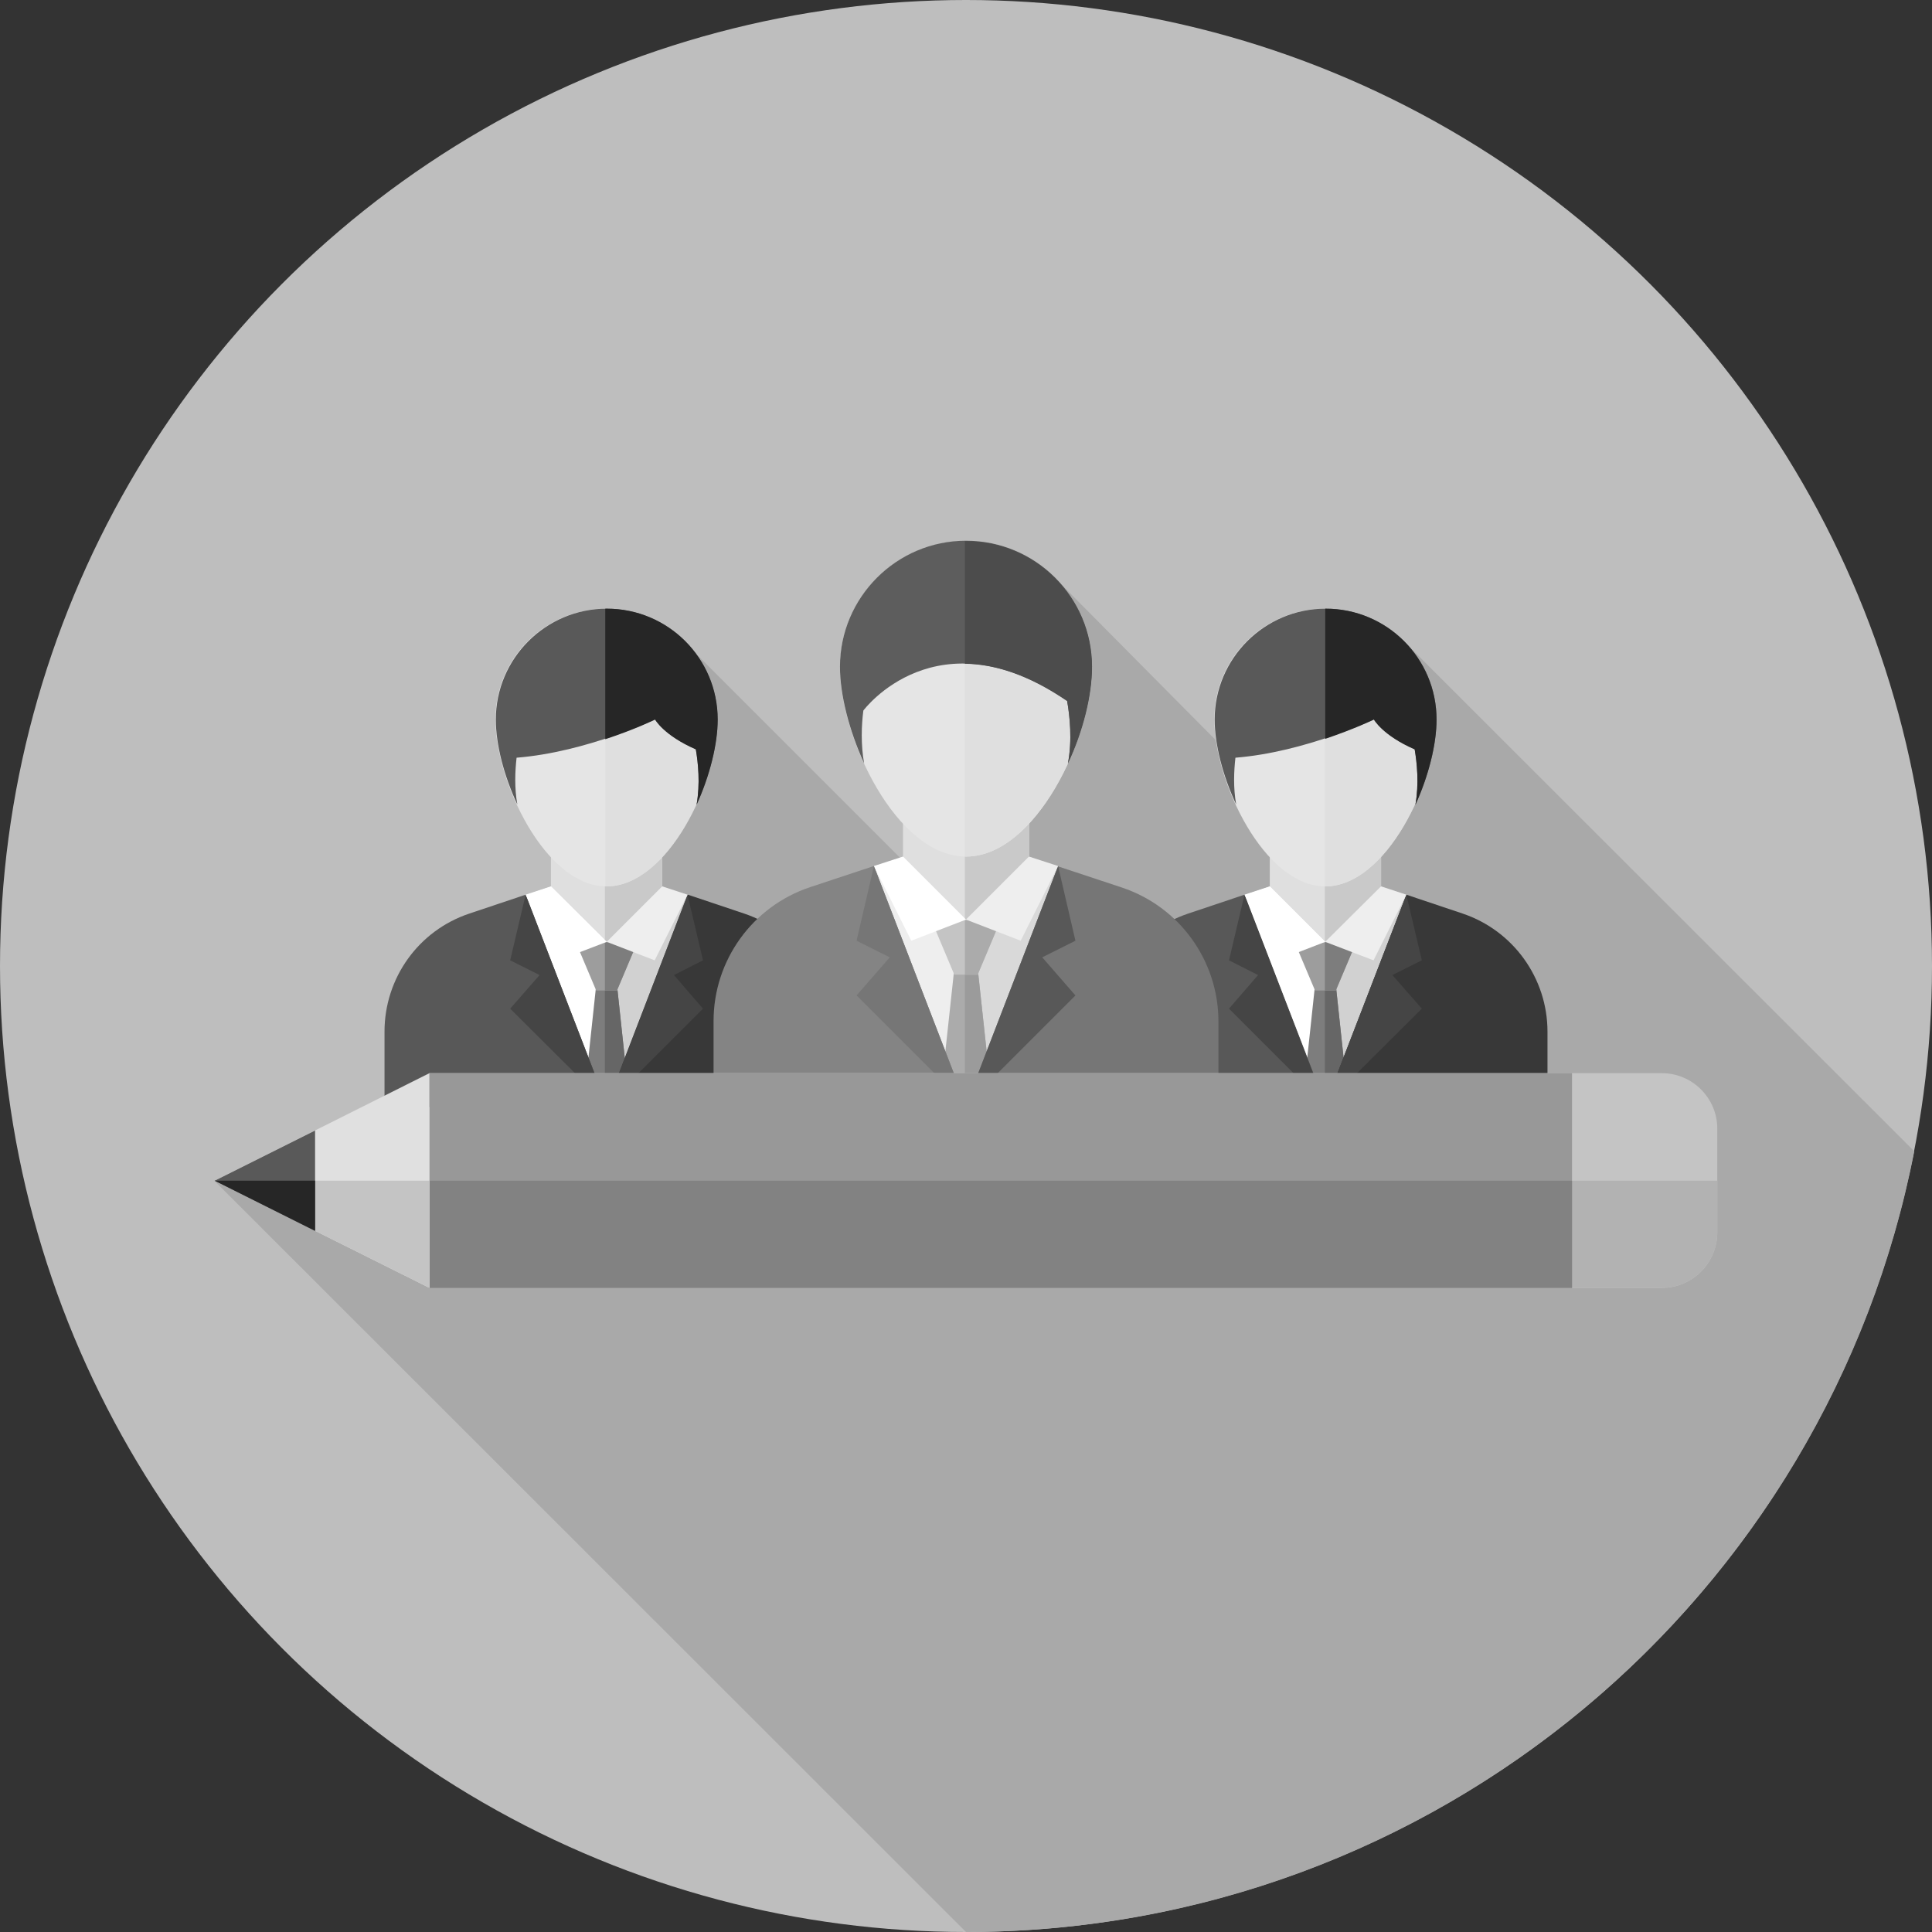 <?xml version="1.0" encoding="utf-8"?>
<!-- Generator: Adobe Illustrator 21.0.2, SVG Export Plug-In . SVG Version: 6.00 Build 0)  -->
<svg version="1.1" id="Layer_1" xmlns="http://www.w3.org/2000/svg" xmlns:xlink="http://www.w3.org/1999/xlink" x="0px" y="0px"
	 viewBox="0 0 512 512" style="enable-background:new 0 0 512 512;" xml:space="preserve">
<rect x="0" y="0" width="512" height="512" fill="#333333" stroke="none"/>
<style type="text/css">
	.st0{fill:#BEBEBE;}
	.st1{fill:#A9A9A9;}
	.st2{fill:#FFFFFF;}
	.st3{fill:#D1D1D1;}
	.st4{fill:#DFDFDF;}
	.st5{fill:#C9C9C9;}
	.st6{fill:#E5E5E5;}
	.st7{fill:#595959;}
	.st8{fill:#262626;}
	.st9{fill:#7D7D7D;}
	.st10{fill:#666666;}
	.st11{fill:#585858;}
	.st12{fill:#383838;}
	.st13{fill:#454545;}
	.st14{fill:#9D9D9D;}
	.st15{fill:#EEEEEE;}
	.st16{fill:#D9D9D9;}
	.st17{fill:#5D5D5D;}
	.st18{fill:#4C4C4C;}
	.st19{fill:#ABABAB;}
	.st20{fill:#9B9B9B;}
	.st21{fill:#848484;}
	.st22{fill:#767676;}
	.st23{fill:#C4C4C4;}
	.st24{fill:#B2B2B2;}
	.st25{fill:#989898;}
	.st26{fill:#828282;}
	.st27{fill:#E0E0E0;}
</style>
<circle class="st0" cx="256" cy="256" r="256"/>
<path class="st1" d="M507.3,305.1L372.7,170.6l-21,55.3l-72.1-72.7l-38.1,77.1l-57.4-57.4l-37.9,92.5l47,47l-136.4,0.5L256,512
	C380.6,512,484.4,423,507.3,305.1z"/>
<path class="st2" d="M146.2,234.9l-21.4,7.2c-13.3,4.5-22.3,17.1-22.3,31.3v20h57.7v-58.5L146.2,234.9L146.2,234.9z"/>
<path class="st3" d="M218.9,273.4c0-14.2-9-26.8-22.3-31.3l-21.4-7.2h-15v58.5h58.6V273.4L218.9,273.4z"/>
<polygon class="st4" points="175.5,234.9 160.8,249.6 146,234.9 146,220.2 175.5,220.2 "/>
<polygon class="st5" points="160.3,220.2 160.3,249.2 160.8,249.6 175.5,234.9 175.5,220.2 "/>
<path class="st6" d="M131.3,190.7c0-16.3,13.2-29.4,29.4-29.4s29.4,13.2,29.4,29.4s-13.2,44.2-29.4,44.2S131.3,207,131.3,190.7z"/>
<path class="st4" d="M160.8,161.3c-0.1,0-0.3,0-0.4,0v73.6c0.1,0,0.3,0,0.4,0c16.3,0,29.4-27.9,29.4-44.2S177,161.3,160.8,161.3z"/>
<path class="st7" d="M190.2,190.7c0-16.3-13.2-29.4-29.4-29.4s-29.4,13.2-29.4,29.4c0,6.5,2.1,14.8,5.7,22.5
	c-0.8-4.4-0.6-8.9-0.2-12.4c18.7-1.5,36.7-10.2,36.7-10.2s2.3,4.2,10.8,7.9c0.6,3.5,1.2,9.1,0.2,14.7
	C188.1,205.6,190.2,197.2,190.2,190.7z"/>
<path class="st8" d="M190.2,190.7c0-16.3-13.2-29.4-29.4-29.4c-0.1,0-0.3,0-0.4,0v34.6c7.9-2.6,13.2-5.2,13.2-5.2s2.3,4.2,10.8,7.9
	c0.6,3.5,1.2,9.1,0.2,14.7C188.1,205.6,190.2,197.2,190.2,190.7z"/>
<polygon class="st9" points="154.6,292.8 158.7,254.5 162.8,254.5 166.9,292.8 "/>
<polygon class="st10" points="162.8,254.5 160.3,254.5 160.3,292.8 166.9,292.8 "/>
<path class="st11" d="M139.3,237.1l-14.9,5c-13.5,4.5-22.5,17.1-22.5,31.3v20h58.5v-1.6L139.3,237.1z"/>
<path class="st12" d="M219.7,273.4c0-14.2-9.1-26.8-22.5-31.3l-14.9-5l-21.5,55.7l-0.4-1.1v1.6h59.3L219.7,273.4L219.7,273.4z"/>
<g>
	<polygon class="st13" points="182.2,237.1 186.3,254.5 178.6,258.4 186.3,267.3 160.8,292.8 	"/>
	<polygon class="st13" points="139.3,237.1 135.2,254.5 143,258.4 135.2,267.3 160.8,292.8 	"/>
</g>
<polygon class="st14" points="168.9,249.7 163.5,262.5 158,262.5 152.6,249.7 "/>
<polygon class="st9" points="168.9,249.7 160.3,249.7 160.3,262.5 163.5,262.5 "/>
<polygon class="st15" points="173.5,254.5 182.2,237.1 175.5,234.9 160.8,249.6 "/>
<g>
	<polygon class="st2" points="148,254.5 139.3,237.1 146,234.9 160.8,249.6 	"/>
	<path class="st2" d="M336.7,234.9l-21.4,7.2c-13.3,4.5-22.3,17.1-22.3,31.3v20h58v-58.5L336.7,234.9L336.7,234.9z"/>
</g>
<path class="st3" d="M409.4,273.4c0-14.2-9-26.8-22.3-31.3l-21.4-7.2h-14.7v58.5h58.3L409.4,273.4L409.4,273.4z"/>
<polygon class="st4" points="366,234.9 351.2,249.6 336.5,234.9 336.5,220.2 366,220.2 "/>
<polygon class="st5" points="351.1,220.2 351.1,249.5 351.2,249.6 366,234.9 366,220.2 "/>
<path class="st6" d="M321.8,190.7c0-16.3,13.2-29.4,29.4-29.4s29.4,13.2,29.4,29.4s-13.2,44.2-29.4,44.2S321.8,207,321.8,190.7z"/>
<path class="st4" d="M351.2,161.3c0,0-0.1,0-0.1,0v73.6c0,0,0.1,0,0.1,0c16.3,0,29.4-27.9,29.4-44.2
	C380.7,174.5,367.5,161.3,351.2,161.3z"/>
<path class="st7" d="M380.7,190.7c0-16.3-13.2-29.4-29.4-29.4s-29.4,13.2-29.4,29.4c0,6.5,2.1,14.8,5.7,22.5
	c-0.8-4.4-0.6-8.9-0.2-12.4c18.7-1.5,36.7-10.2,36.7-10.2s2.3,4.2,10.8,7.9c0.6,3.5,1.2,9.1,0.2,14.7
	C378.6,205.6,380.7,197.2,380.7,190.7z"/>
<path class="st8" d="M380.7,190.7c0-16.3-13.2-29.4-29.4-29.4c0,0-0.1,0-0.1,0v34.5c7.7-2.6,12.9-5.1,12.9-5.1s2.3,4.2,10.8,7.9
	c0.6,3.5,1.2,9.1,0.2,14.7C378.6,205.6,380.7,197.2,380.7,190.7z"/>
<polygon class="st9" points="345.1,292.8 349.2,254.5 353.3,254.5 357.4,292.8 "/>
<polygon class="st10" points="353.3,254.5 351.1,254.5 351.1,292.8 357.4,292.8 "/>
<path class="st11" d="M329.8,237.1l-14.9,5c-13.5,4.5-22.5,17.1-22.5,31.3v20h58.8v-0.9L329.8,237.1z"/>
<path class="st12" d="M410.1,273.4c0-14.2-9.1-26.8-22.5-31.3l-14.9-5l-21.5,55.7l-0.1-0.4v0.9h59L410.1,273.4L410.1,273.4z"/>
<g>
	<polygon class="st13" points="372.7,237.1 376.8,254.5 369,258.4 376.8,267.3 351.2,292.8 	"/>
	<polygon class="st13" points="329.8,237.1 325.7,254.5 333.4,258.4 325.7,267.3 351.2,292.8 	"/>
</g>
<polygon class="st14" points="359.4,249.7 354,262.5 348.5,262.5 343.1,249.7 "/>
<polygon class="st9" points="359.4,249.7 351.1,249.7 351.1,262.5 354,262.5 "/>
<polygon class="st15" points="364,254.5 372.7,237.1 366,234.9 351.2,249.6 "/>
<polygon class="st2" points="338.5,254.5 329.8,237.1 336.5,234.9 351.2,249.6 "/>
<path class="st15" d="M239.6,227l-24.1,8.2c-15,5.1-25.1,19.4-25.1,35.5v22.7h65.2V227L239.6,227L239.6,227z"/>
<path class="st16" d="M321.5,270.7c0-16.1-10.1-30.4-25.1-35.5l-24.1-8.2h-16.7v66.4h65.8V270.7z"/>
<polygon class="st4" points="272.7,227 256,243.7 239.3,227 239.3,210.2 272.7,210.2 "/>
<polygon class="st5" points="255.7,210.2 255.7,243.4 256,243.7 272.7,227 272.7,210.2 "/>
<path class="st6" d="M222.6,176.8c0-18.5,15-33.4,33.4-33.4s33.4,15,33.4,33.4S274.5,227,256,227S222.6,195.3,222.6,176.8z"/>
<path class="st4" d="M256,143.4c-0.1,0-0.2,0-0.3,0V227c0.1,0,0.2,0,0.3,0c18.5,0,33.4-31.7,33.4-50.2S274.5,143.4,256,143.4z"/>
<path class="st17" d="M282.8,185.7c0.7,4,1.4,10.4,0.2,16.6c4-8.7,6.4-18.2,6.4-25.6c0-18.5-15-33.4-33.4-33.4s-33.4,15-33.4,33.4
	c0,7.4,2.4,16.8,6.4,25.6c-0.9-5-0.7-10.2-0.2-14C228.8,188.3,248.2,162.1,282.8,185.7z"/>
<path class="st18" d="M289.4,176.8c0-18.5-15-33.4-33.4-33.4c-0.1,0-0.2,0-0.3,0v32.5c7.6,0.1,16.6,2.7,27.1,9.9
	c0.7,4,1.4,10.4,0.2,16.6C287.1,193.7,289.4,184.2,289.4,176.8z"/>
<polygon class="st19" points="249,292.8 253.7,249.3 258.3,249.3 263,292.8 "/>
<polygon class="st20" points="258.3,249.3 255.7,249.3 255.7,292.8 263,292.8 "/>
<path class="st21" d="M231.6,229.5l-16.9,5.6c-15.3,5.1-25.6,19.4-25.6,35.5v22.7h66.6V292L231.6,229.5z"/>
<path class="st22" d="M322.9,270.7c0-16.1-10.3-30.4-25.6-35.5l-16.9-5.6L256,292.8l-0.3-0.7v1.3h67.2V270.7L322.9,270.7z"/>
<polygon class="st11" points="280.4,229.5 285,249.3 276.2,253.7 285,263.8 256,292.8 "/>
<polygon class="st22" points="231.6,229.5 227,249.3 235.8,253.7 227,263.8 256,292.8 "/>
<polygon class="st23" points="265.2,243.8 259.1,258.3 252.9,258.3 246.8,243.8 "/>
<polygon class="st19" points="265.2,243.8 255.7,243.8 255.7,258.3 259.1,258.3 "/>
<polygon class="st15" points="270.5,249.3 280.4,229.5 272.7,227 256,243.7 "/>
<polygon class="st2" points="241.5,249.3 231.6,229.5 239.3,227 256,243.7 "/>
<path class="st23" d="M440.4,341.3H113.8v-56.9h326.6c8.1,0,14.7,6.6,14.7,14.7v27.4C455.1,334.7,448.5,341.3,440.4,341.3z"/>
<path class="st24" d="M113.8,312.9v28.4h326.6c8.1,0,14.7-6.6,14.7-14.7v-13.7L113.8,312.9L113.8,312.9z"/>
<rect x="113.8" y="284.4" class="st25" width="302.8" height="56.9"/>
<rect x="113.8" y="312.9" class="st26" width="302.8" height="28.4"/>
<polygon class="st27" points="113.8,284.4 56.9,312.9 113.8,341.3 "/>
<polygon class="st23" points="56.9,312.9 113.8,341.3 113.8,312.9 "/>
<polygon class="st7" points="56.9,312.9 83.5,326.2 83.5,299.6 "/>
<polygon class="st8" points="56.9,312.9 83.5,326.2 83.5,312.9 "/>
</svg>

